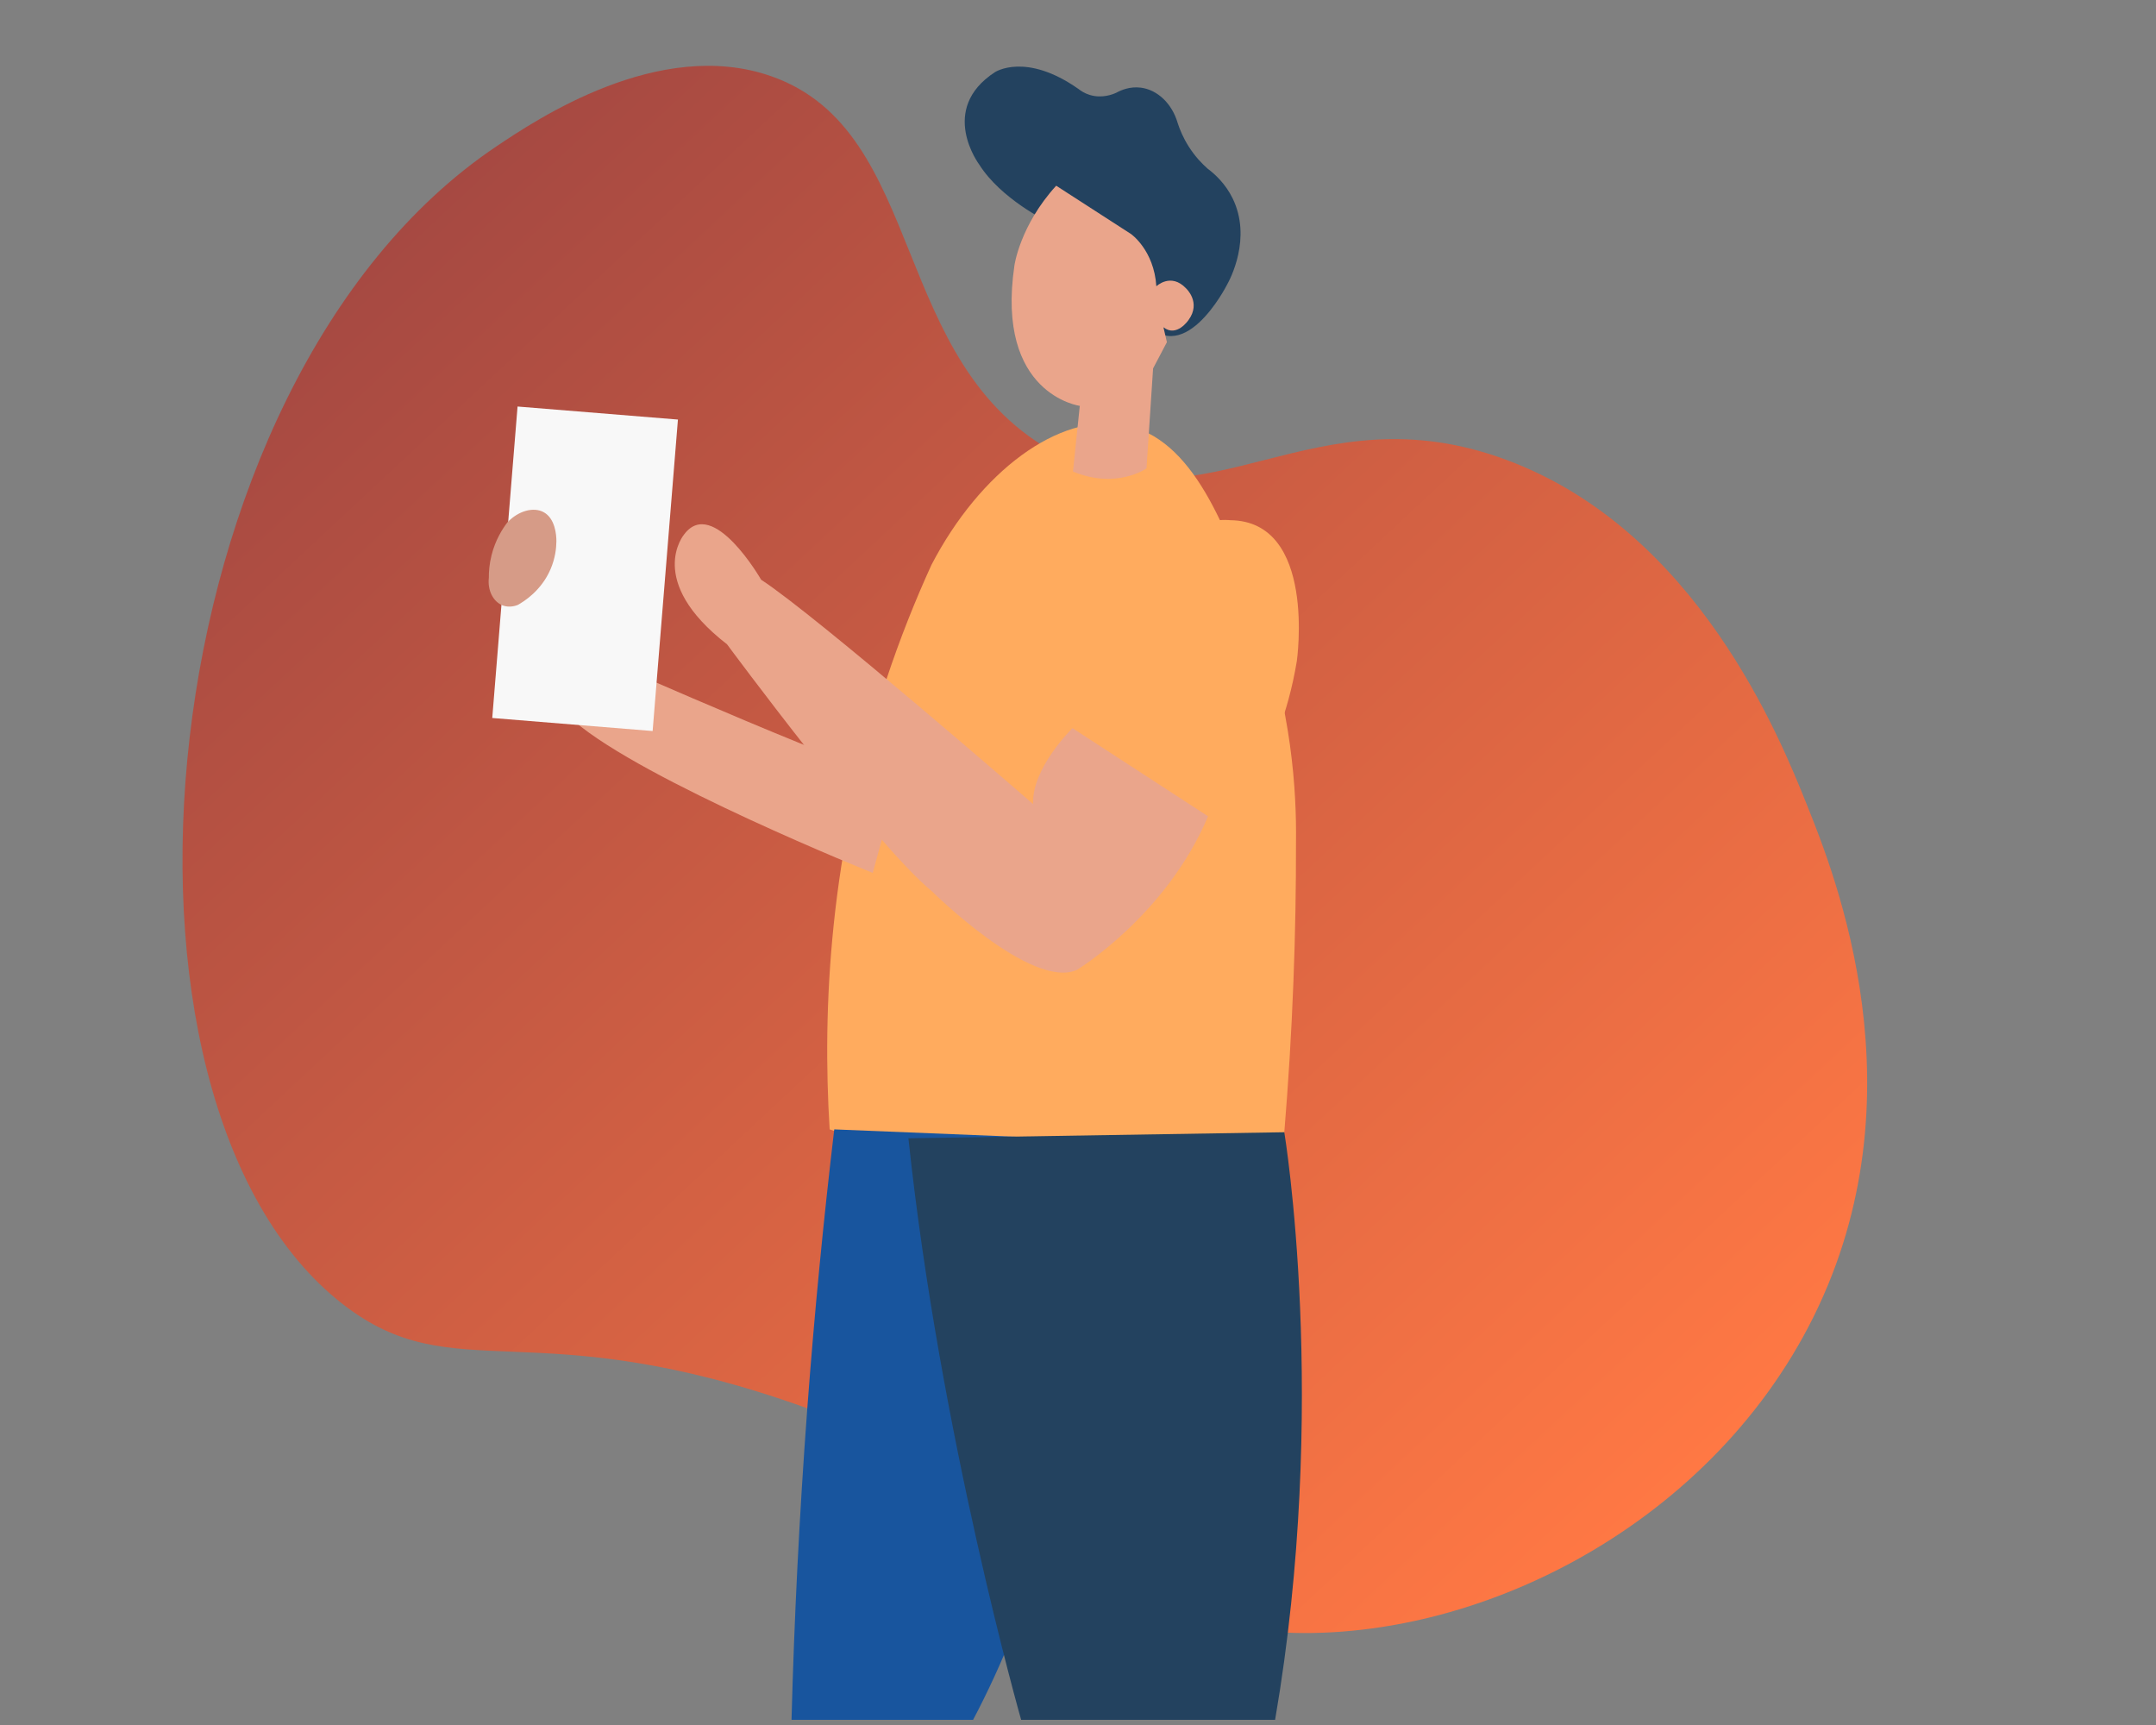 <?xml version="1.0" encoding="utf-8"?>
<!-- Generator: Adobe Illustrator 24.2.1, SVG Export Plug-In . SVG Version: 6.00 Build 0)  -->
<svg version="1.1" id="Layer_1" xmlns="http://www.w3.org/2000/svg" xmlns:xlink="http://www.w3.org/1999/xlink" x="0px" y="0px"
	 viewBox="0 0 1280 1024" style="enable-background:new 0 0 1280 1024;" xml:space="preserve">
<rect x="0" y="0" width="1280" height="1024" fill="#808080" stroke="none"/>
<style type="text/css">
	.st0{fill:#6D432C;}
	.st1{fill:url(#SVGID_1_);}
	.st2{fill:#FFAB5E;}
	.st3{fill:#23425F;}
	.st4{fill:#EAA58B;}
	.st5{fill:#18559E;}
	.st6{fill:none;stroke:#000000;stroke-width:2;stroke-miterlimit:10;}
	.st7{fill:#F8F8F8;}
	.st8{fill:#D69B87;}
</style>
<g>
	<path class="st0" d="M389.99,379.24c-1.48,2.95-0.62,6.4,1.91,7.66c2.53,1.26,5.81-0.11,7.29-3.06l48.05-95.78
		c1.48-2.95,0.62-6.4-1.91-7.66s-5.81,0.11-7.29,3.06L389.99,379.24z"/>
</g>
<linearGradient id="SVGID_1_" gradientUnits="userSpaceOnUse" x1="2.364" y1="627.322" x2="1067.966" y2="627.322" gradientTransform="matrix(0.682 0.731 -0.731 0.682 675.925 -276.954)">
	<stop  offset="0" style="stop-color:#A64942"/>
	<stop  offset="1" style="stop-color:#FF7844"/>
</linearGradient>
<path class="st1" d="M1072.85,478.02c16.69,41.67,69,172.24,3.8,303.72c-62.98,127-206.95,197.07-325.33,186.65
	c-104.71-9.22-111.16-74.53-272.02-132.4c-163.77-58.92-209.15-9.95-275.84-61.85C48.47,653.53,85.72,227.29,294.58,86.99
	c23.85-16.02,96.79-65.02,163.25-41.76c93.33,32.66,69.3,171.19,170.19,224.4c89.53,47.22,150.67-39.6,266.4,3.39
	C1007.55,315.03,1056.82,438.01,1072.85,478.02z"/>
<path class="st2" d="M492.56,670.43c40.43,13.99,106.65,30.4,186.7,20.78c32.02-3.85,59.97-11.11,83.22-19.08
	c2.37-28.67,4.23-58.53,5.42-89.49c1.1-28.38,1.56-55.87,1.52-82.4c0.4-30.69-2.51-79.21-22.34-134.08
	c-19-52.58-38.41-106.29-79.92-113.94c-38.58-7.11-85.28,27.59-114.17,83.11c-9.6,21.03-18.72,43.82-26.86,68.36
	C492.39,505.39,488.11,598.91,492.56,670.43z"/>
<path class="st2" d="M615.86,429.98c0,0,43.37,61.41,109.03,66.36c0,0,34.69-40.81,45.02-103.87c0,0,11.98-83.26-39.65-83.67
	C730.26,308.8,664.18,299.32,615.86,429.98z"/>
<path class="st3" d="M581.39,97.73c0,0-24.64-32.78,9.28-54.88c0,0,18.21-12.12,49.63,9.98c1.5,1.18,3.67,2.57,6.52,3.47
	c7.4,2.35,13.91-0.33,15.91-1.25c2.64-1.45,7.97-3.84,14.48-3.03c10.04,1.25,18.7,9.58,22,21.11c1.24,3.81,3.23,8.67,6.52,13.85
	c3.79,5.98,7.98,10.28,11.25,13.16c4.49,3.35,10.56,8.96,14.78,17.53c11.65,23.7-1.6,48.34-3.26,51.31c0,0-27.14,53.81-51.42,18.53
	l-55.7-56.3C621.38,131.22,594.24,118.04,581.39,97.73z"/>
<path class="st4" d="M680.67,278.04c0,0-17.78,12.64-43.65,1.88l4.04-38.99c0,0-50.11-6.72-38.8-83.36c0,0,3.23-23.66,24.79-47.33
	l44.43,28.68c0,0,13.66,9.54,15.03,31.02c0,0,8.65-8.29,17.65,1.25c0,0,9.11,8.29,1.48,18.75c0,0-7.06,10.57-14.91,4.32l2.05,8.86
	l-8.2,15.57L680.67,278.04z"/>
<path class="st5" d="M469.92,1020.93h107.79c16.73-31.68,34.74-73.75,46.42-125.16c21.13-93.02,11.42-172.19,1.42-220.06
	c-43.42-1.76-86.84-3.52-130.26-5.28c-6.29,53.05-11.71,108.28-16,165.57C474.51,900.02,471.5,961.74,469.92,1020.93z"/>
<path class="st3" d="M757.02,1020.93H606.24c0,0-48.38-169.79-66.92-345.22l223.16-3.59C762.48,672.12,789.27,833.43,757.02,1020.93
	z"/>
<path class="st6" d="M717.28-3.07"/>
<path class="st4" d="M636.72,432.24c0,0-24.39,23.84-23.35,45.08c0,0-128.77-111.93-161.48-133.18c0,0-28.56-49.75-45.69-26.95
	c0,0-23.37,27.46,25.44,65.29c0,0,88.11,119.19,121.68,146.65c0,0,59.01,58.56,86.01,46.64c0,0,52.96-32.13,77.89-91.2
	L636.72,432.24z"/>
<path class="st4" d="M357.28,391.07c0,0,167.78,74.15,176.36,70.48l-15.51,56.63c0,0-135.94-54.59-177.17-90.04L357.28,391.07z"/>
<rect x="254.48" y="289.91" transform="matrix(0.081 -0.997 0.997 0.081 -17.405 656.451)" class="st7" width="185.45" height="95.5"/>
<path class="st8" d="M301.21,310.12c6.59-6.97,15.56-9.31,21.5-6.11c6.78,3.65,7.68,13.29,7.62,17.43
	c-0.06,4.01-0.68,9.96-3.49,16.48c-5.48,12.71-15.63,19.06-19.5,21.22c-1.52,0.58-5.14,1.68-8.9,0.25
	c-5.5-2.09-9.09-8.77-8.22-16.41c-0.03-3.65,0.31-8.26,1.61-13.43C294.09,320.59,298.23,314.05,301.21,310.12z"/>
</svg>
